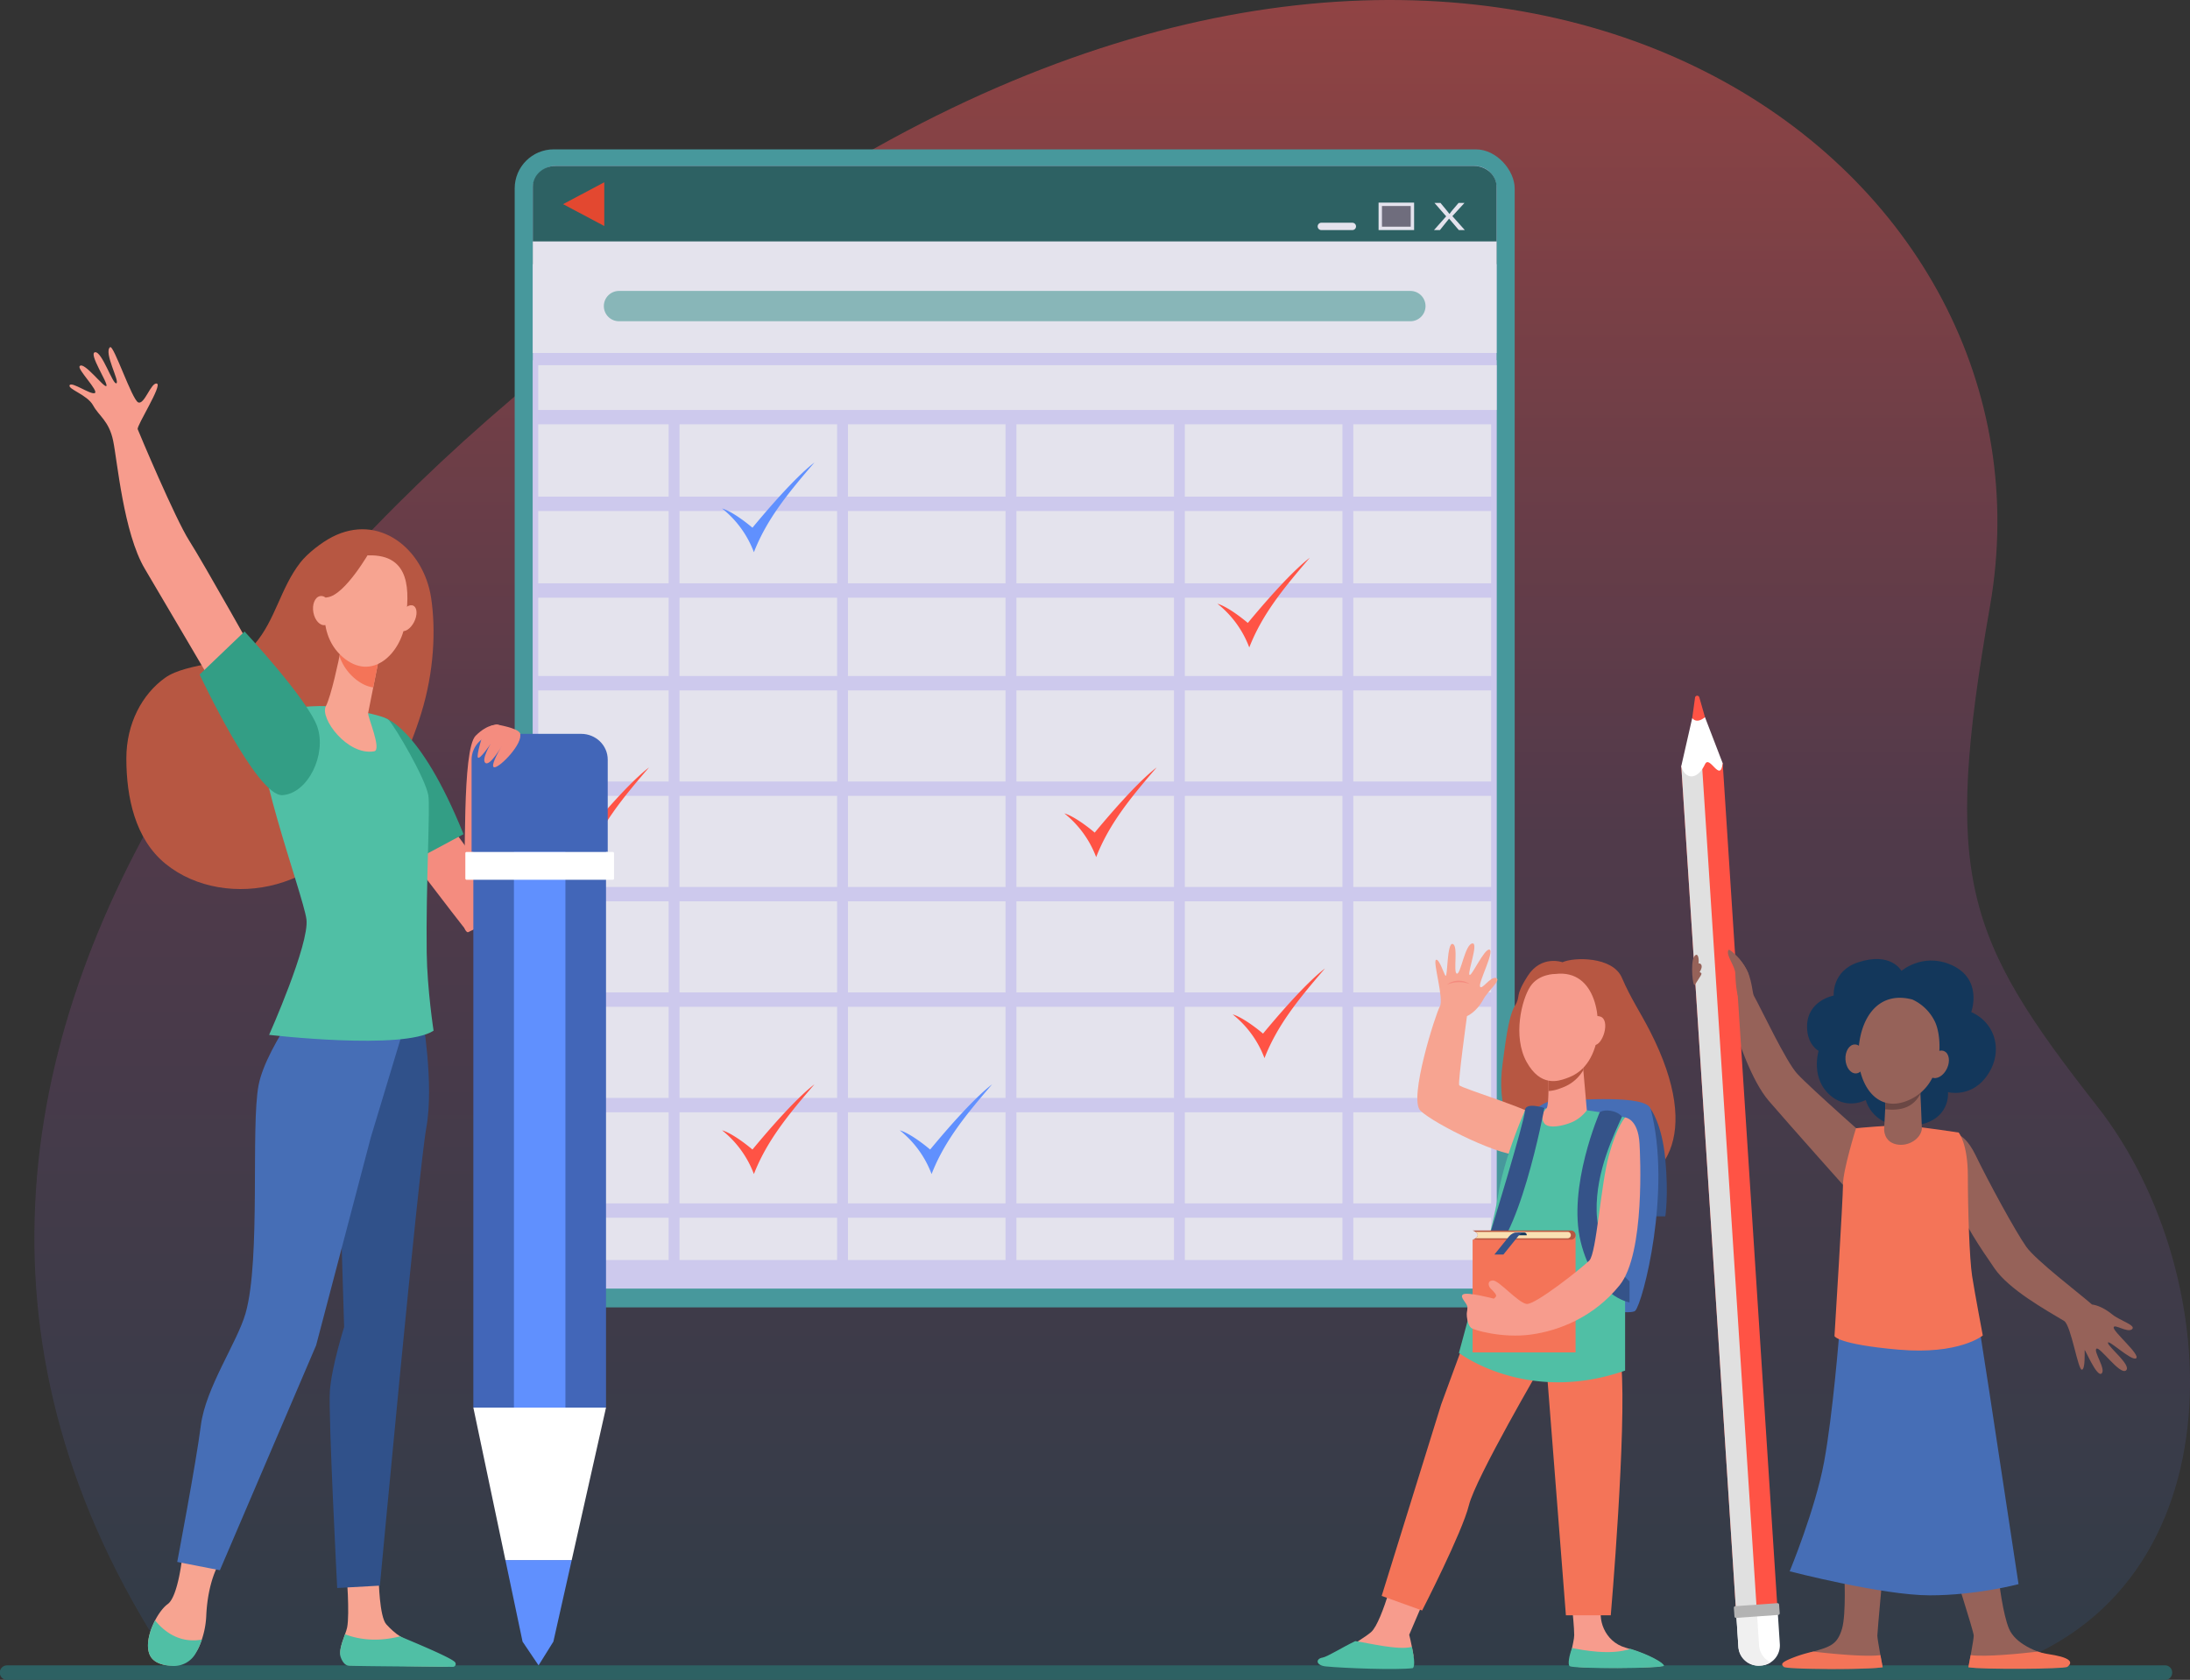 <svg xmlns="http://www.w3.org/2000/svg" xmlns:xlink="http://www.w3.org/1999/xlink" viewBox="0 0 2187.8 1678.39"><rect x="0" y="0" width="2187.8" height="1678.39" fill="#333333" stroke="none"/><defs><style>.cls-1{isolation:isolate;}.cls-2{opacity:0.5;fill:url(#linear-gradient);}.cls-3{fill:#2d6163;}.cls-4{fill:#47989c;}.cls-5{fill:#bcbbe8;}.cls-6{fill:#cdc9ed;}.cls-7{fill:#e34830;}.cls-8{fill:#e4e3ed;}.cls-9{fill:#88b6b8;}.cls-10{fill:#6f6d7d;}.cls-11{fill:#ff5345;}.cls-12{fill:#6090fe;}.cls-13{fill:#966259;}.cls-14{fill:#6b4744;}.cls-15{fill:#f47458;}.cls-16{fill:#466eb6;}.cls-17{fill:#13375b;}.cls-18{fill:#fff;}.cls-19{fill:#f0f0f0;}.cls-19,.cls-20{mix-blend-mode:multiply;}.cls-20{fill:#e0e0e0;}.cls-21{fill:#b3b3b3;}.cls-22{fill:#b75742;}.cls-23{fill:#355389;}.cls-24{fill:#f7a491;}.cls-25{fill:#f48c7f;}.cls-26{fill:#f79c8d;}.cls-27{fill:#50bfa5;}.cls-28{fill:#fae0b2;}.cls-29{fill:#30518a;}.cls-30{fill:#339e85;}.cls-31{fill:#4266b8;}</style><linearGradient id="linear-gradient" x1="1321.56" y1="1831.93" x2="1321.56" y2="160.81" gradientUnits="userSpaceOnUse"><stop offset="0" stop-color="#30475e"/><stop offset="0.5" stop-color="#6e4163"/><stop offset="1" stop-color="#ef5555"/></linearGradient></defs><g class="cls-1"><g id="Layer_1" data-name="Layer 1"><path class="cls-2" d="M2193.22,1831.93c257.33-69.69,245.35-396.12,112.66-565.42s-154.94-228.64-107.39-500.19c76-434.09-444.56-822.09-1098.29-466.09C548.1,600.87-29.51,1221.47,387.09,1831.93Z" transform="translate(-210.49 -160.81)"/><path class="cls-3" d="M217.82,1824.66H2373.54a7.06,7.06,0,0,1,6.93,7v.15a7.07,7.07,0,0,1-6.93,7.37H217.82a7.27,7.27,0,1,1,0-14.53Z" transform="translate(-210.49 -160.81)"/><rect class="cls-4" x="514.17" y="149.21" width="998.99" height="1157" rx="39.02"/><rect class="cls-5" x="532.26" y="359.87" width="962.81" height="905.87"/><rect class="cls-6" x="663.36" y="406.03" width="1121.59" height="962.81" rx="21.68" transform="translate(1901.1 -497.53) rotate(90)"/><path class="cls-3" d="M1682.94,326.64H765.37c-12.47,0-22.62,9.32-22.62,20.78v77.31h962.81V347.42C1705.56,336,1695.41,326.64,1682.94,326.64Z" transform="translate(-210.49 -160.81)"/><polygon class="cls-7" points="562.5 203.96 603.68 225.8 603.68 182.11 562.5 203.96"/><rect class="cls-8" x="532.26" y="241.2" width="962.81" height="111.47"/><path class="cls-9" d="M1619.44,481.76H828.86a15.14,15.14,0,0,1-15.13-15.13h0a15.14,15.14,0,0,1,15.13-15.14h790.58a15.14,15.14,0,0,1,15.14,15.14h0A15.14,15.14,0,0,1,1619.44,481.76Z" transform="translate(-210.49 -160.81)"/><rect class="cls-8" x="678.83" y="900.52" width="157.42" height="91.01"/><rect class="cls-8" x="678.83" y="795.15" width="157.42" height="91.01"/><rect class="cls-8" x="678.83" y="1111.28" width="157.42" height="91.01"/><rect class="cls-8" x="678.83" y="1005.9" width="157.42" height="91.01"/><rect class="cls-8" x="678.83" y="510.55" width="157.42" height="72.25"/><rect class="cls-8" x="678.83" y="597.17" width="157.42" height="78.23"/><rect class="cls-8" x="684.25" y="604.35" width="146.56" height="63.86"/><rect class="cls-8" x="678.83" y="689.77" width="157.42" height="91.01"/><rect class="cls-8" x="1183.65" y="1005.9" width="157.42" height="91.01"/><rect class="cls-8" x="847.1" y="1111.28" width="157.42" height="91.01"/><rect class="cls-8" x="1183.65" y="900.52" width="157.42" height="91.01"/><rect class="cls-8" x="1183.65" y="689.77" width="157.42" height="91.01"/><rect class="cls-8" x="1183.65" y="795.15" width="157.42" height="91.01"/><rect class="cls-8" x="1015.38" y="1111.28" width="157.42" height="91.01"/><rect class="cls-8" x="1183.65" y="1111.28" width="157.42" height="91.01"/><rect class="cls-8" x="678.83" y="423.93" width="157.42" height="72.25"/><rect class="cls-8" x="847.1" y="1005.9" width="157.42" height="91.01"/><rect class="cls-8" x="847.1" y="900.52" width="157.42" height="91.01"/><rect class="cls-8" x="1183.65" y="597.17" width="157.42" height="78.23"/><rect class="cls-8" x="847.1" y="423.93" width="157.42" height="72.25"/><rect class="cls-8" x="847.1" y="510.55" width="157.42" height="72.25"/><rect class="cls-8" x="847.1" y="689.77" width="157.42" height="91.01"/><rect class="cls-8" x="1015.38" y="1005.9" width="157.42" height="91.01"/><rect class="cls-8" x="847.1" y="597.17" width="157.42" height="78.23"/><rect class="cls-8" x="847.1" y="795.15" width="157.42" height="91.01"/><rect class="cls-8" x="1015.38" y="510.55" width="157.42" height="72.25"/><rect class="cls-8" x="1015.38" y="597.17" width="157.42" height="78.23"/><rect class="cls-8" x="1015.38" y="900.52" width="157.42" height="91.01"/><rect class="cls-8" x="1015.38" y="423.93" width="157.42" height="72.25"/><rect class="cls-8" x="1015.38" y="689.77" width="157.42" height="91.01"/><rect class="cls-8" x="1015.38" y="795.15" width="157.42" height="91.01"/><rect class="cls-8" x="1351.93" y="1111.28" width="137.72" height="91.01"/><rect class="cls-8" x="847.1" y="1216.65" width="157.42" height="42.24"/><rect class="cls-8" x="1015.38" y="1216.65" width="157.42" height="42.24"/><rect class="cls-8" x="1183.65" y="1216.65" width="157.42" height="42.24"/><rect class="cls-8" x="537.69" y="1216.65" width="130.28" height="42.24"/><rect class="cls-8" x="537.69" y="1111.28" width="130.28" height="91.01"/><rect class="cls-8" x="678.83" y="1216.65" width="157.42" height="42.24"/><rect class="cls-8" x="1351.93" y="1216.65" width="137.72" height="42.24"/><rect class="cls-8" x="1351.93" y="1005.9" width="137.72" height="91.01"/><rect class="cls-8" x="1351.93" y="597.17" width="137.72" height="78.23"/><rect class="cls-8" x="1183.65" y="510.55" width="157.42" height="72.25"/><rect class="cls-8" x="1189.08" y="517.73" width="146.56" height="57.88"/><rect class="cls-8" x="1351.93" y="689.77" width="137.72" height="91.01"/><rect class="cls-8" x="1351.93" y="510.55" width="137.72" height="72.25"/><rect class="cls-8" x="1351.93" y="795.15" width="137.72" height="91.01"/><rect class="cls-8" x="1351.93" y="900.52" width="137.72" height="91.01"/><rect class="cls-8" x="537.69" y="1005.9" width="130.28" height="91.01"/><rect class="cls-8" x="1351.93" y="423.93" width="137.72" height="72.25"/><rect class="cls-8" x="1183.65" y="423.93" width="157.42" height="72.25"/><rect class="cls-8" x="537.69" y="597.17" width="130.28" height="78.23"/><rect class="cls-8" x="537.69" y="364.86" width="957.38" height="44.71"/><rect class="cls-8" x="537.69" y="900.52" width="130.28" height="91.01"/><rect class="cls-8" x="537.69" y="795.15" width="130.28" height="91.01"/><rect class="cls-8" x="537.69" y="689.77" width="130.28" height="91.01"/><rect class="cls-8" x="537.69" y="423.93" width="130.28" height="72.25"/><rect class="cls-8" x="537.69" y="510.55" width="130.28" height="72.25"/><path class="cls-8" d="M1561.49,390.67h-31a3.66,3.66,0,0,1-3.66-3.66h0a3.66,3.66,0,0,1,3.66-3.66h31a3.66,3.66,0,0,1,3.66,3.66h0A3.66,3.66,0,0,1,1561.49,390.67Z" transform="translate(-210.49 -160.81)"/><rect class="cls-8" x="1377.19" y="202.44" width="35.49" height="27.42"/><rect class="cls-10" x="1595.09" y="362.6" width="20.66" height="28.73" transform="translate(1771.9 -1389.27) rotate(90)"/><path class="cls-8" d="M1667.85,390.67c-.1-.12-9.58-11.22-9.68-11.35h-.12c-.73,1-9,11.22-9.1,11.35h-5.9l12.16-13.73-11.69-13.4h6c6.39,7.73,7.54,9.07,8.91,10.95h.18c2.08-3,3.65-4.59,9-10.95h5.9l-12.1,13.2,12.4,13.93Z" transform="translate(-210.49 -160.81)"/><path class="cls-11" d="M1441.92,1174.29c7.63,2.13,19.78,10.31,30.33,19.19,11.88-14.31,41.8-49.77,61.9-65.11-26.88,31.2-47.72,56.94-60.45,89.61A101.31,101.31,0,0,0,1441.92,1174.29Z" transform="translate(-210.49 -160.81)"/><path class="cls-12" d="M931.85,668.84c7.64,2.13,19.78,10.31,30.34,19.19,11.87-14.3,41.79-49.77,61.9-65.11-26.89,31.2-47.73,56.94-60.46,89.61A101.23,101.23,0,0,0,931.85,668.84Z" transform="translate(-210.49 -160.81)"/><path class="cls-11" d="M1273.77,973.47c7.63,2.13,19.78,10.31,30.33,19.19,11.88-14.31,41.8-49.77,61.9-65.11-26.88,31.2-47.72,56.94-60.45,89.61A101.31,101.31,0,0,0,1273.77,973.47Z" transform="translate(-210.49 -160.81)"/><path class="cls-11" d="M766.65,973.47c7.63,2.13,19.78,10.31,30.33,19.19,11.88-14.31,41.8-49.77,61.9-65.11-26.88,31.2-47.73,56.94-60.45,89.61A101.31,101.31,0,0,0,766.65,973.47Z" transform="translate(-210.49 -160.81)"/><path class="cls-11" d="M1426.73,764c7.63,2.13,19.78,10.3,30.33,19.18,11.88-14.3,41.8-49.77,61.9-65.11-26.88,31.2-47.72,56.94-60.45,89.61A101.13,101.13,0,0,0,1426.73,764Z" transform="translate(-210.49 -160.81)"/><path class="cls-11" d="M931.85,1290.11c7.64,2.13,19.78,10.31,30.34,19.19,11.87-14.3,41.79-49.77,61.9-65.11-26.89,31.2-47.73,56.94-60.46,89.61A101.23,101.23,0,0,0,931.85,1290.11Z" transform="translate(-210.49 -160.81)"/><path class="cls-12" d="M1109.36,1290.11c7.64,2.13,19.78,10.31,30.34,19.19,11.87-14.3,41.79-49.77,61.89-65.11-26.88,31.2-47.72,56.94-60.45,89.61A101.23,101.23,0,0,0,1109.36,1290.11Z" transform="translate(-210.49 -160.81)"/><path class="cls-13" d="M2006,1233.69c-11.4-12.34-35.41-63.71-43.53-78.3-1.26-2.81-1.71-13-5.56-22.43-3.75-9.15-13.56-22.15-18.46-18.25s10.08,15,5.6,14-21.33-32.68-25.76-29.14,13.34,32.39,9.33,31.56-13.57-28.89-19.83-23.89,14.8,31.46,11.44,34.14-3.52-12.06-8.57-8,6.83,20,4.46,19.48-5.23-2.9-6,.56c-.94,3.92,26.9,18,30.8,26h0c7.42,21.74,20.44,61.32,37.64,81.32,21,24.47,81.61,92.33,81.61,92.33l25.15-47.72S2019.52,1248.32,2006,1233.69Z" transform="translate(-210.49 -160.81)"/><path class="cls-13" d="M2234.71,1406.44c9.42,13.43,53.47,46.94,65.71,57.7,1.43.14,9.68,1.27,20.25,9.94,7.46,6.12,24.38,10.93,19.65,14.79s-18.25-6.12-18.29-1.65,26.77,27.09,22.48,30.59-28.15-19.42-28.18-15.42,24.08,22.68,18,27.63-26.27-24.4-29.52-21.74,10,20.84,5.1,24.82-16.85-25.63-16.87-23.27.67,19.34-2.8,19.41c-3.93.08-10.56-43.12-17.43-48.51h0c-19.21-11.56-55.21-31.48-69.81-52.7-14.87-21.62-30.55-44.75-37.72-65.52-13.17-38.07-10.33-68.41-10.33-68.41s14.68-9,29.12,20.83C2196.81,1341.24,2223.54,1390.52,2234.71,1406.44Z" transform="translate(-210.49 -160.81)"/><path class="cls-14" d="M1942.35,1137.22a19.75,19.75,0,0,0-3.21,7c0,.43-2.7,8.42,2.62,16.18C1940.22,1154.72,1938.53,1148.42,1942.35,1137.22Z" transform="translate(-210.49 -160.81)"/><path class="cls-13" d="M2207.45,1740.19s3.84,33.4,10.09,48,26.86,23.76,45,27.34,12.09,6.42,9.43,9.08-81.2,4.45-95.06,1.94c0,0,5.33-27.35,5.33-31.61s-21.67-71.42-21.67-71.42Z" transform="translate(-210.49 -160.81)"/><path class="cls-15" d="M2176.89,1826.52s1.09-5.57,2.28-12.07c15.15,2,49.82-1.52,67.19-3.54,5.32,2,11.77,2.61,17.09,3.66,18.12,3.57,16.76,8.32,12.22,11.63C2272.63,1828.41,2190.75,1829,2176.89,1826.52Z" transform="translate(-210.49 -160.81)"/><path class="cls-13" d="M2052.91,1732.37s2.12,41-2.28,55.79c-4.53,15.19-11,17.8-28.81,22.75-17.47,4.85-10.84,12.63-8.18,15.29s63.79,2.83,77.65.32c0,0-5.33-27.35-5.33-31.61s6.47-73.28,6.47-73.28Z" transform="translate(-210.49 -160.81)"/><path class="cls-15" d="M2091.29,1826.52s-1.09-5.57-2.28-12.07c-15.15,2-49.82-1.52-67.19-3.54a140.85,140.85,0,0,0-16.16,4.59c-17.35,6.33-15.81,8-13.15,10.7S2077.43,1829,2091.29,1826.52Z" transform="translate(-210.49 -160.81)"/><path class="cls-16" d="M2227,1743.51s-41.57,11.19-88.73,11.19-139.9-24-139.9-24,25.58-61.82,34.37-109.25,15.19-129,15.19-129h140.73l8.79,56.45Z" transform="translate(-210.49 -160.81)"/><path class="cls-15" d="M2167.19,1292.32s9.18,10.66,9.18,43.7,1.6,82.61,4.26,99.67,10.66,59.42,10.66,59.42-23.45,19.46-84.21,14.13-63.95-13.51-63.95-13.51,8.52-137.32,8.52-151.71,13-56,13-56,35.1-3.62,51.09-2.39S2167.19,1292.32,2167.19,1292.32Z" transform="translate(-210.49 -160.81)"/><path class="cls-17" d="M2042.34,1155.49s-26.6,4.72-26.61,31c0,18.34,11.55,24.22,11.55,24.22s-8.91,28.38,13.18,45.77c16.54,13,33.95,3.33,33.95,3.33s6.87,30.91,49.14,25.5c36-4.62,33-33.33,33-33.33s21.41,5.67,37.13-14c18.89-23.67,11.7-54.7-13.94-66,0,0,12.7-34.15-21.79-47.92-27.52-11-47.91,6.78-47.91,6.78s-10.34-19.57-43.6-8.47C2040.37,1131.14,2042.34,1155.49,2042.34,1155.49Z" transform="translate(-210.49 -160.81)"/><path class="cls-13" d="M2137.8,1220c-3.42,7.24-2.24,15,2.65,17.29s11.63-1.68,15.05-8.91,2.24-15-2.65-17.29S2141.22,1212.81,2137.8,1220Z" transform="translate(-210.49 -160.81)"/><path class="cls-13" d="M2054.1,1219.34c.45,8,5.2,14.22,10.6,13.91s9.41-7,9-15-5.2-14.22-10.6-13.91S2053.64,1211.35,2054.1,1219.34Z" transform="translate(-210.49 -160.81)"/><path class="cls-13" d="M2094.35,1258.07l-1.62,31.08s-.48,12.09,11.92,14.91,24.84-5.76,25.8-15.5c.12-1.23-1.9-44.27-1.9-44.27Z" transform="translate(-210.49 -160.81)"/><path class="cls-14" d="M2128.55,1244.29l-34.2,13.78-.58,11c5.88.62,14.65,1,22.05-2.47,6.22-2.93,9.93-7.06,13.17-12.94C2128.73,1248.2,2128.55,1244.29,2128.55,1244.29Z" transform="translate(-210.49 -160.81)"/><path class="cls-13" d="M2120.91,1159.41a46.57,46.57,0,0,1,22.66,22.35c7.7,16.45,8.88,61.64-24.93,77.57s-52.17-16.77-51.62-45.46C2067.68,1179.94,2085.44,1150.15,2120.91,1159.41Z" transform="translate(-210.49 -160.81)"/><path class="cls-18" d="M1945,1773.07l2.16,33.19a20.17,20.17,0,0,0,21.55,18.68l1.14-.09a20.17,20.17,0,0,0,18.68-21.55l-2.17-33.19Z" transform="translate(-210.49 -160.81)"/><path class="cls-19" d="M1979.39,1821.62a20,20,0,0,1-9.59,3.23l-1.14.09a20.17,20.17,0,0,1-21.55-18.68l-2.16-33.19,20.68-1.48,2.16,33.19A20.17,20.17,0,0,0,1979.39,1821.62Z" transform="translate(-210.49 -160.81)"/><polygon class="cls-11" points="1679.61 765.46 1734.46 1612.26 1775.83 1609.3 1720.97 762.5 1699.17 745.23 1679.61 765.46"/><polygon class="cls-20" points="1700.29 763.98 1755.14 1610.79 1734.46 1612.26 1679.61 765.46 1700.29 763.98"/><path class="cls-18" d="M1901,878.28l-10.94,48c3.55,13.12,15.91,14.74,23.72-1.91,4.66-9.93,15.3,19.36,17.65-1.05l-17.66-45.93Z" transform="translate(-210.49 -160.81)"/><path class="cls-21" d="M1942.6,1767.19l.62,8.63a1.56,1.56,0,0,0,1.66,1.45l42.1-3a1.56,1.56,0,0,0,1.44-1.66l-.62-8.63a1.57,1.57,0,0,0-1.67-1.45l-42.09,3A1.56,1.56,0,0,0,1942.6,1767.19Z" transform="translate(-210.49 -160.81)"/><path class="cls-11" d="M1903.82,857.81,1901,878.28q4.67,5.51,12.77-.91l-5.68-19.87a2.2,2.2,0,0,0-2.27-1.59h0A2.21,2.21,0,0,0,1903.82,857.81Z" transform="translate(-210.49 -160.81)"/><path class="cls-13" d="M1951.88,1165.72c-5.77-4-7.37-19.06-7.82-32.12,0-7.59-10.16-19-6.68-23.82,1.07-1.07,13.66,9.39,19.53,23.18C1959.17,1138.28,1959.06,1170.63,1951.88,1165.72Z" transform="translate(-210.49 -160.81)"/><path class="cls-13" d="M1903.83,1144.54c6.83-11.16,8-10.93,4.55-12.52,4.56-7.06.56-9.11-1.08-8.66.86-5.92-1.19-12.07-4.61-6.37S1901.41,1148.4,1903.83,1144.54Z" transform="translate(-210.49 -160.81)"/><path class="cls-22" d="M1771.4,1122.19s-21.12-7.66-34.77,13.74-6.27,19.37-12.91,30.07-9.84,41.11-12.13,57.56c-23.42,167.69,256.65,181.28,147.28-32.47-10.25-20-18.93-32.1-28.16-53.5S1782.47,1117,1771.4,1122.19Z" transform="translate(-210.49 -160.81)"/><path class="cls-23" d="M1831.32,1278.85l28.25-9.87s11.21,14.32,14.57,50.17,0,56.91,0,56.91h-32Z" transform="translate(-210.49 -160.81)"/><path class="cls-16" d="M1774.74,1259.61c9.58,1,80.85-5.79,84.83,9.37,21.35,81.48-8,194-15.52,201.46s-130-16.93-130-16.93S1694.84,1251.37,1774.74,1259.61Z" transform="translate(-210.49 -160.81)"/><path class="cls-24" d="M1676,1176s9.3-3.64,16.46-16.9c4.59-8.51,18.24-19.41,12.56-21.17s-14.39,12.62-16,8.5,14.63-35.25,9.48-36.85-18.63,28.69-20.09,25,9-31.31,3.23-31.2c-7.62.14-11.88,31.37-15.79,30.15s1.78-27.78-4.07-29.6-5,32.86-7.14,31.86c-1.14-.54-6.34-17.33-9.52-16.07-3.6,1.42,8.08,39,3.77,46.63s-31.32,92.17-19.52,104c12.85,12.86,85.21,49.12,102.33,44s26.93-22,22.81-32.4-85-33.78-86.3-37S1676,1176,1676,1176Z" transform="translate(-210.49 -160.81)"/><path class="cls-25" d="M1678.56,1143.73a18.79,18.79,0,0,0-6.86-2.71,19.59,19.59,0,0,0-15.56,3.38C1661.58,1142.62,1667.63,1140.66,1678.56,1143.73Z" transform="translate(-210.49 -160.81)"/><path class="cls-26" d="M1607.77,1716.8s-15.83,64.54-27.62,74.67-50.26,29.52-40.2,31.6,84.55,3.82,82.51-8.6-4.18-20.35-4.18-20.35L1638,1748Z" transform="translate(-210.49 -160.81)"/><path class="cls-27" d="M1535,1825.72c18.16,1.81,71.2,3.72,86.66,1.74,0,0,2.89-.57.85-13-.5-3-1-5.81-1.48-8.26-14,3.69-44.54-4.15-56.63-5.76-13.14,6.29-27.94,15.68-32.72,16.47C1524.71,1818.05,1524.72,1824.7,1535,1825.72Z" transform="translate(-210.49 -160.81)"/><path class="cls-26" d="M1781.46,1770.91s1.66,16.32,1.66,23.52-6.7,27.49-3.6,30.59,91.83,2.72,91.83-.2-15.68-11.78-37-17.86-28.55-29.69-23-43.25Z" transform="translate(-210.49 -160.81)"/><path class="cls-27" d="M1872.78,1825c0-2.72-14.55-11.08-33.4-16.84-20.07,6.78-48,1.19-58.41-.81-3.2,8.36-4.22,16.3-2.58,17.94C1781.5,1828.42,1872.78,1827.94,1872.78,1825Z" transform="translate(-210.49 -160.81)"/><path class="cls-15" d="M1685.16,1498.06l-15.91,14.12s-17.91,48.49-19,51.69c-1.45,4.46-59.47,191.43-59.47,191.43l40.42,14.55s40.09-78.08,46.73-105.2,73-140.58,73-140.58Z" transform="translate(-210.49 -160.81)"/><path class="cls-15" d="M1755.45,1526.84l19.37,247.82h44.83s16-185.47,10.51-250.59Z" transform="translate(-210.49 -160.81)"/><path class="cls-27" d="M1834,1277.24a346.33,346.33,0,0,0-60.88-9.27c-16.77-.93-39.3,2.63-39.3,2.63s-20.47,45.94-26.56,83.57-39.3,158.28-39.3,158.28,67.53,52,166,17.71Z" transform="translate(-210.49 -160.81)"/><path class="cls-26" d="M1757.29,1236.1s.89,29.39-1.87,32.15-6.62,7.33-2.55,14.34,21.67,2.54,29.88-1.47a38.85,38.85,0,0,0,13-11l-4.1-46.54Z" transform="translate(-210.49 -160.81)"/><path class="cls-22" d="M1769,1248.28c5.65-2,15.54-5.8,23.17-18.21l-.57-6.51-34.32,12.54s.22,7.17.1,14.76A39.69,39.69,0,0,0,1769,1248.28Z" transform="translate(-210.49 -160.81)"/><path class="cls-26" d="M1797.65,1190.33s.83-17.27,11.44-13.92,2.53,29.43-6.27,28.57S1797.65,1190.33,1797.65,1190.33Z" transform="translate(-210.49 -160.81)"/><path class="cls-26" d="M1764.3,1133.9s-16.6-.37-25.09,12.55-17.71,49.8-3.68,75.26,31.91,19.19,39.29,16.61,22-8.31,29.33-32.1S1806.18,1128.92,1764.3,1133.9Z" transform="translate(-210.49 -160.81)"/><path class="cls-23" d="M1830.86,1276.46c-7.57,17.09-26.19,53.89-25.34,94.47.9,42.52,32.87,70.11,32.87,70.11v21s-35.28-5.55-48.77-60.49,19-129.55,19-129.55,4.63-3.3,13.81-.74C1828.52,1273,1830.86,1276.46,1830.86,1276.46Z" transform="translate(-210.49 -160.81)"/><path class="cls-23" d="M1753.35,1267.82s-26.52,142.71-60.9,152l6-24.33s35.43-115.46,35.43-124.85S1753.35,1267.82,1753.35,1267.82Z" transform="translate(-210.49 -160.81)"/><polygon class="cls-15" points="1471.12 1351.21 1574 1351.21 1574 1233.97 1471.12 1238.54 1471.12 1351.21"/><path class="cls-22" d="M1681.61,1390.2h98.31a4.58,4.58,0,0,1,4.57,4.58h0a4.58,4.58,0,0,1-4.57,4.57h-98.31l.08,0C1688.49,1396.77,1688.45,1392.74,1681.61,1390.2Z" transform="translate(-210.49 -160.81)"/><path class="cls-28" d="M1684.42,1391.56h92.12a3.22,3.22,0,0,1,3.21,3.22h0a3.21,3.21,0,0,1-3.21,3.21h-92.12C1687.54,1396,1687.54,1393.55,1684.42,1391.56Z" transform="translate(-210.49 -160.81)"/><path class="cls-17" d="M1726.7,1392.22h6.48a2.52,2.52,0,0,1,2.52,2.52v.22h-9Z" transform="translate(-210.49 -160.81)"/><path class="cls-23" d="M1732.92,1392.22c-1.55,0-3.86,1.31-5.17,2.93l-15.36,19.06h-9l14.62-18.12c1.71-2.13,4.76-3.86,6.8-3.86Z" transform="translate(-210.49 -160.81)"/><path class="cls-26" d="M1834,1277.24s-7.76,7.78-16.07,37.26-12.53,98.52-19.72,105.71-54.24,44.65-62.72,43.36-27.49-23.43-33.4-23.43-5.16,5.34-2.21,8.3,6.55,6.36,4.8,8.12l-1.76,1.75s-26.29-6.92-30.71-4.34,4.24,8.67,4.24,13.1-1.08,4.35-.55,9.22,1.75,8.77,4.06,11.07,31.36,10.7,59.77,6.83,63.09-17.53,88.73-49.26,20.51-131.46,19.92-141.4C1847,1278.35,1834,1277.24,1834,1277.24Z" transform="translate(-210.49 -160.81)"/><path class="cls-24" d="M392.82,1714.36s-4.15,41.49-14.81,49.11-24.88,35.8-17.77,51c2.22,4.76,6.66,7.51,11.72,9a31.22,31.22,0,0,0,37.29-17.21,86.11,86.11,0,0,0,7.31-31.64c1.6-33.71,12.27-50.85,12.27-50.85Z" transform="translate(-210.49 -160.81)"/><path class="cls-24" d="M556.64,1731.34s3.36,41.86.63,55.47c-1.46,7.29-9.59,22.28-5.86,29.14s8,8.57,8,8.57l96.71,1.53c5.26.08,1.78-3.25-2.46-6.32-7-5-12.57-8.35-34.77-18.91-1.45-.69-6.73-4-8.63-5.13-4.82-2.9-9.66-7.45-13.83-12-6.94-7.6-7.55-44.47-7.55-44.47Z" transform="translate(-210.49 -160.81)"/><path class="cls-29" d="M632.22,1174.84s12.18,68,4.18,112.53S590,1745,590,1745l-42.65,2.37s-8.94-172.55-7.34-196.55,14.26-64.15,14.26-64.15l-4.25-139.32,53.82-183Z" transform="translate(-210.49 -160.81)"/><path class="cls-16" d="M530.22,1137.53s-53.4,66.24-61.39,107.37,2.34,174-13,227.94c-8.32,29.18-39.88,74.25-44.68,112s-23.61,136.48-23.61,136.48l42.62,8.31,96.14-224.73L581,1296.91l45.86-151.8Z" transform="translate(-210.49 -160.81)"/><path class="cls-27" d="M412.15,1798.92c-23.23,4.16-38.69-9.2-46.73-19.2-5.9,11.33-9.52,25.48-5.18,34.79,3.83,8.2,14.24,10.44,23,10.76a25.07,25.07,0,0,0,22.63-12.42A75.44,75.44,0,0,0,412.15,1798.92Z" transform="translate(-210.49 -160.81)"/><path class="cls-27" d="M610.24,1795.68c-25.58,6.45-44.48,2.07-55.06-2.13-2.72,7.6-6.34,17.14-4.42,22.64,2.35,6.73,5.69,8.81,8.64,8.88,23.36.61,85.57.87,103.38,1.1a2.85,2.85,0,0,0,2.26-4.7C660.63,1816.28,612.15,1796.83,610.24,1795.68Z" transform="translate(-210.49 -160.81)"/><path class="cls-22" d="M641.16,758c-7.56-49.25-52.12-84.66-98.71-60.76-10.48,5.37-24.67,16.28-31.91,25.57-19.9,25.55-24.73,57.21-45.83,81.78C446.52,825.8,398,821.8,375.28,838.09s-38.57,45.5-38.57,80.44c0,39.08,8.82,80.56,39.1,105.26s73.3,30.86,111,20.39,70-36.12,93.2-67.52,39.68-65.84,51.27-103.16C644.16,831.85,646,789.86,641.16,758Z" transform="translate(-210.49 -160.81)"/><path class="cls-26" d="M470.65,824.83S413.45,722.73,399.53,701s-50.17-107.94-51.47-111.34,25-44.22,19.11-45.62-12.35,21.52-18.61,18.79S324,504.94,320.47,507.68c-6.67,5.12,9.85,34.22,6.3,36.05s-14.33-32-21.31-31,13.28,31,11.32,33.68-23-25.64-26.79-19.61c-2.06,3.28,19.34,24.7,15.23,26.71s-23.15-11.83-25.17-7.84,17.61,9.45,23.48,20.2,15.86,15.4,20,35.31,10.35,92,31.61,127.89,68,115.5,68,115.5Z" transform="translate(-210.49 -160.81)"/><path class="cls-25" d="M631.68,946.07l-45.85,26.35s87,114.56,92,119.79l36.63-32.39Z" transform="translate(-210.49 -160.81)"/><path class="cls-30" d="M593.61,877.6s35.59,6.78,79.94,116.64l-61,32.64-43.46-67.5Z" transform="translate(-210.49 -160.81)"/><path class="cls-25" d="M707.89,884.84s-9.84-1.38-22.2,11c-14,14.07-9.42,131-12.14,158.46-3.76,37.94,4.31,37.88,4.31,37.88s33.43-11.74,41.3-52.42S730,893.31,730,893.31Z" transform="translate(-210.49 -160.81)"/><path class="cls-27" d="M536.62,866.38s-44.83-2.85-62.56,16.44,39.34,171.88,42.56,196.43-37.29,115.48-37.29,115.48,134.2,15.71,164.3-4.17c0,0-6.38-41.29-6.87-78.25-.86-65.68,3.67-145.83,1.61-157-3.22-17.54-32.89-67.84-39.33-74.86S536.62,866.38,536.62,866.38Z" transform="translate(-210.49 -160.81)"/><path class="cls-24" d="M551.54,806.6s-.23,1.32-.65,3.56c-2,10.76-9.69,46.43-14.89,56.24-6.28,11.85,21.51,49.66,48.26,45.05,8-1.38-6.73-34.74-6-38.27,1.35-6.77,3.18-16,5.06-25.46,1.05-5.34,2.13-10.75,3.13-15.84l5.2-26.28Z" transform="translate(-210.49 -160.81)"/><path class="cls-15" d="M550.89,810.16c.42-2.24.65-3.56.65-3.56l40.09-1-5.2,26.28c-1,5.06-2.06,10.44-3.12,15.75-6.19-.91-12.65-3.91-19.14-9.57a50.52,50.52,0,0,1-14.49-21.52C550.17,814,550.58,811.83,550.89,810.16Z" transform="translate(-210.49 -160.81)"/><path class="cls-24" d="M578.52,715.67s-18.89-2.18-30.74,13.11-24.6,62.56,4.82,88.26,58.48-3.39,62.79-34.24S621.38,714.56,578.52,715.67Z" transform="translate(-210.49 -160.81)"/><path class="cls-24" d="M624.1,782.35c-3.51,6.81-9.41,10.58-13.17,8.42s-4-9.43-.45-16.24,9.41-10.59,13.17-8.43S627.61,775.53,624.1,782.35Z" transform="translate(-210.49 -160.81)"/><path class="cls-22" d="M580.63,710.61s-25.24,45-43.3,47-20.42,26-20.42,26,6.45-55,24.33-65.66S580.63,710.61,580.63,710.61Z" transform="translate(-210.49 -160.81)"/><path class="cls-24" d="M542.07,768.94c1.47,8-1.49,15.31-6.6,16.36s-10.44-4.58-11.91-12.56,1.48-15.31,6.6-16.35S540.6,761,542.07,768.94Z" transform="translate(-210.49 -160.81)"/><path class="cls-30" d="M454.82,791.74S518.1,859.65,527.51,887s-9.18,66.52-34.83,68.23-82.76-120.53-82.76-120.53Z" transform="translate(-210.49 -160.81)"/><path class="cls-31" d="M771.51,911.83H727.75c-24.52,0-44.39,2-44.39,26.52v628.76H815.9V938.35C815.9,913.84,796,911.83,771.51,911.83Z" transform="translate(-210.49 -160.81)"/><rect class="cls-12" x="513.42" y="766.6" width="51.44" height="639.71"/><polygon class="cls-12" points="522.03 1640.14 538.02 1663.86 552.82 1640.14 571.15 1558.65 504.9 1558.65 522.03 1640.14"/><polygon class="cls-18" points="504.9 1558.65 571.15 1558.65 605.41 1406.31 472.87 1406.31 504.9 1558.65"/><path class="cls-31" d="M791.09,894H708.17c-14.67,0-26.56,11.59-26.56,25.88V1012h136V919.84C817.65,905.55,805.76,894,791.09,894Z" transform="translate(-210.49 -160.81)"/><path class="cls-25" d="M700.25,886.39l6.19-1.74s21.62,3.4,23.53,8.81c3.52,10-19.82,33.95-25.5,33.95s7.79-22.2,7.79-22.2-11.75,20.88-16.64,18,5.15-19.42,5.15-19.42S690,919.82,688,917.76s5-23.68,5-23.68Z" transform="translate(-210.49 -160.81)"/><rect class="cls-18" x="675.36" y="1012" width="148.54" height="27.79" rx="1.19" transform="translate(1288.77 1890.98) rotate(180)"/></g></g></svg>